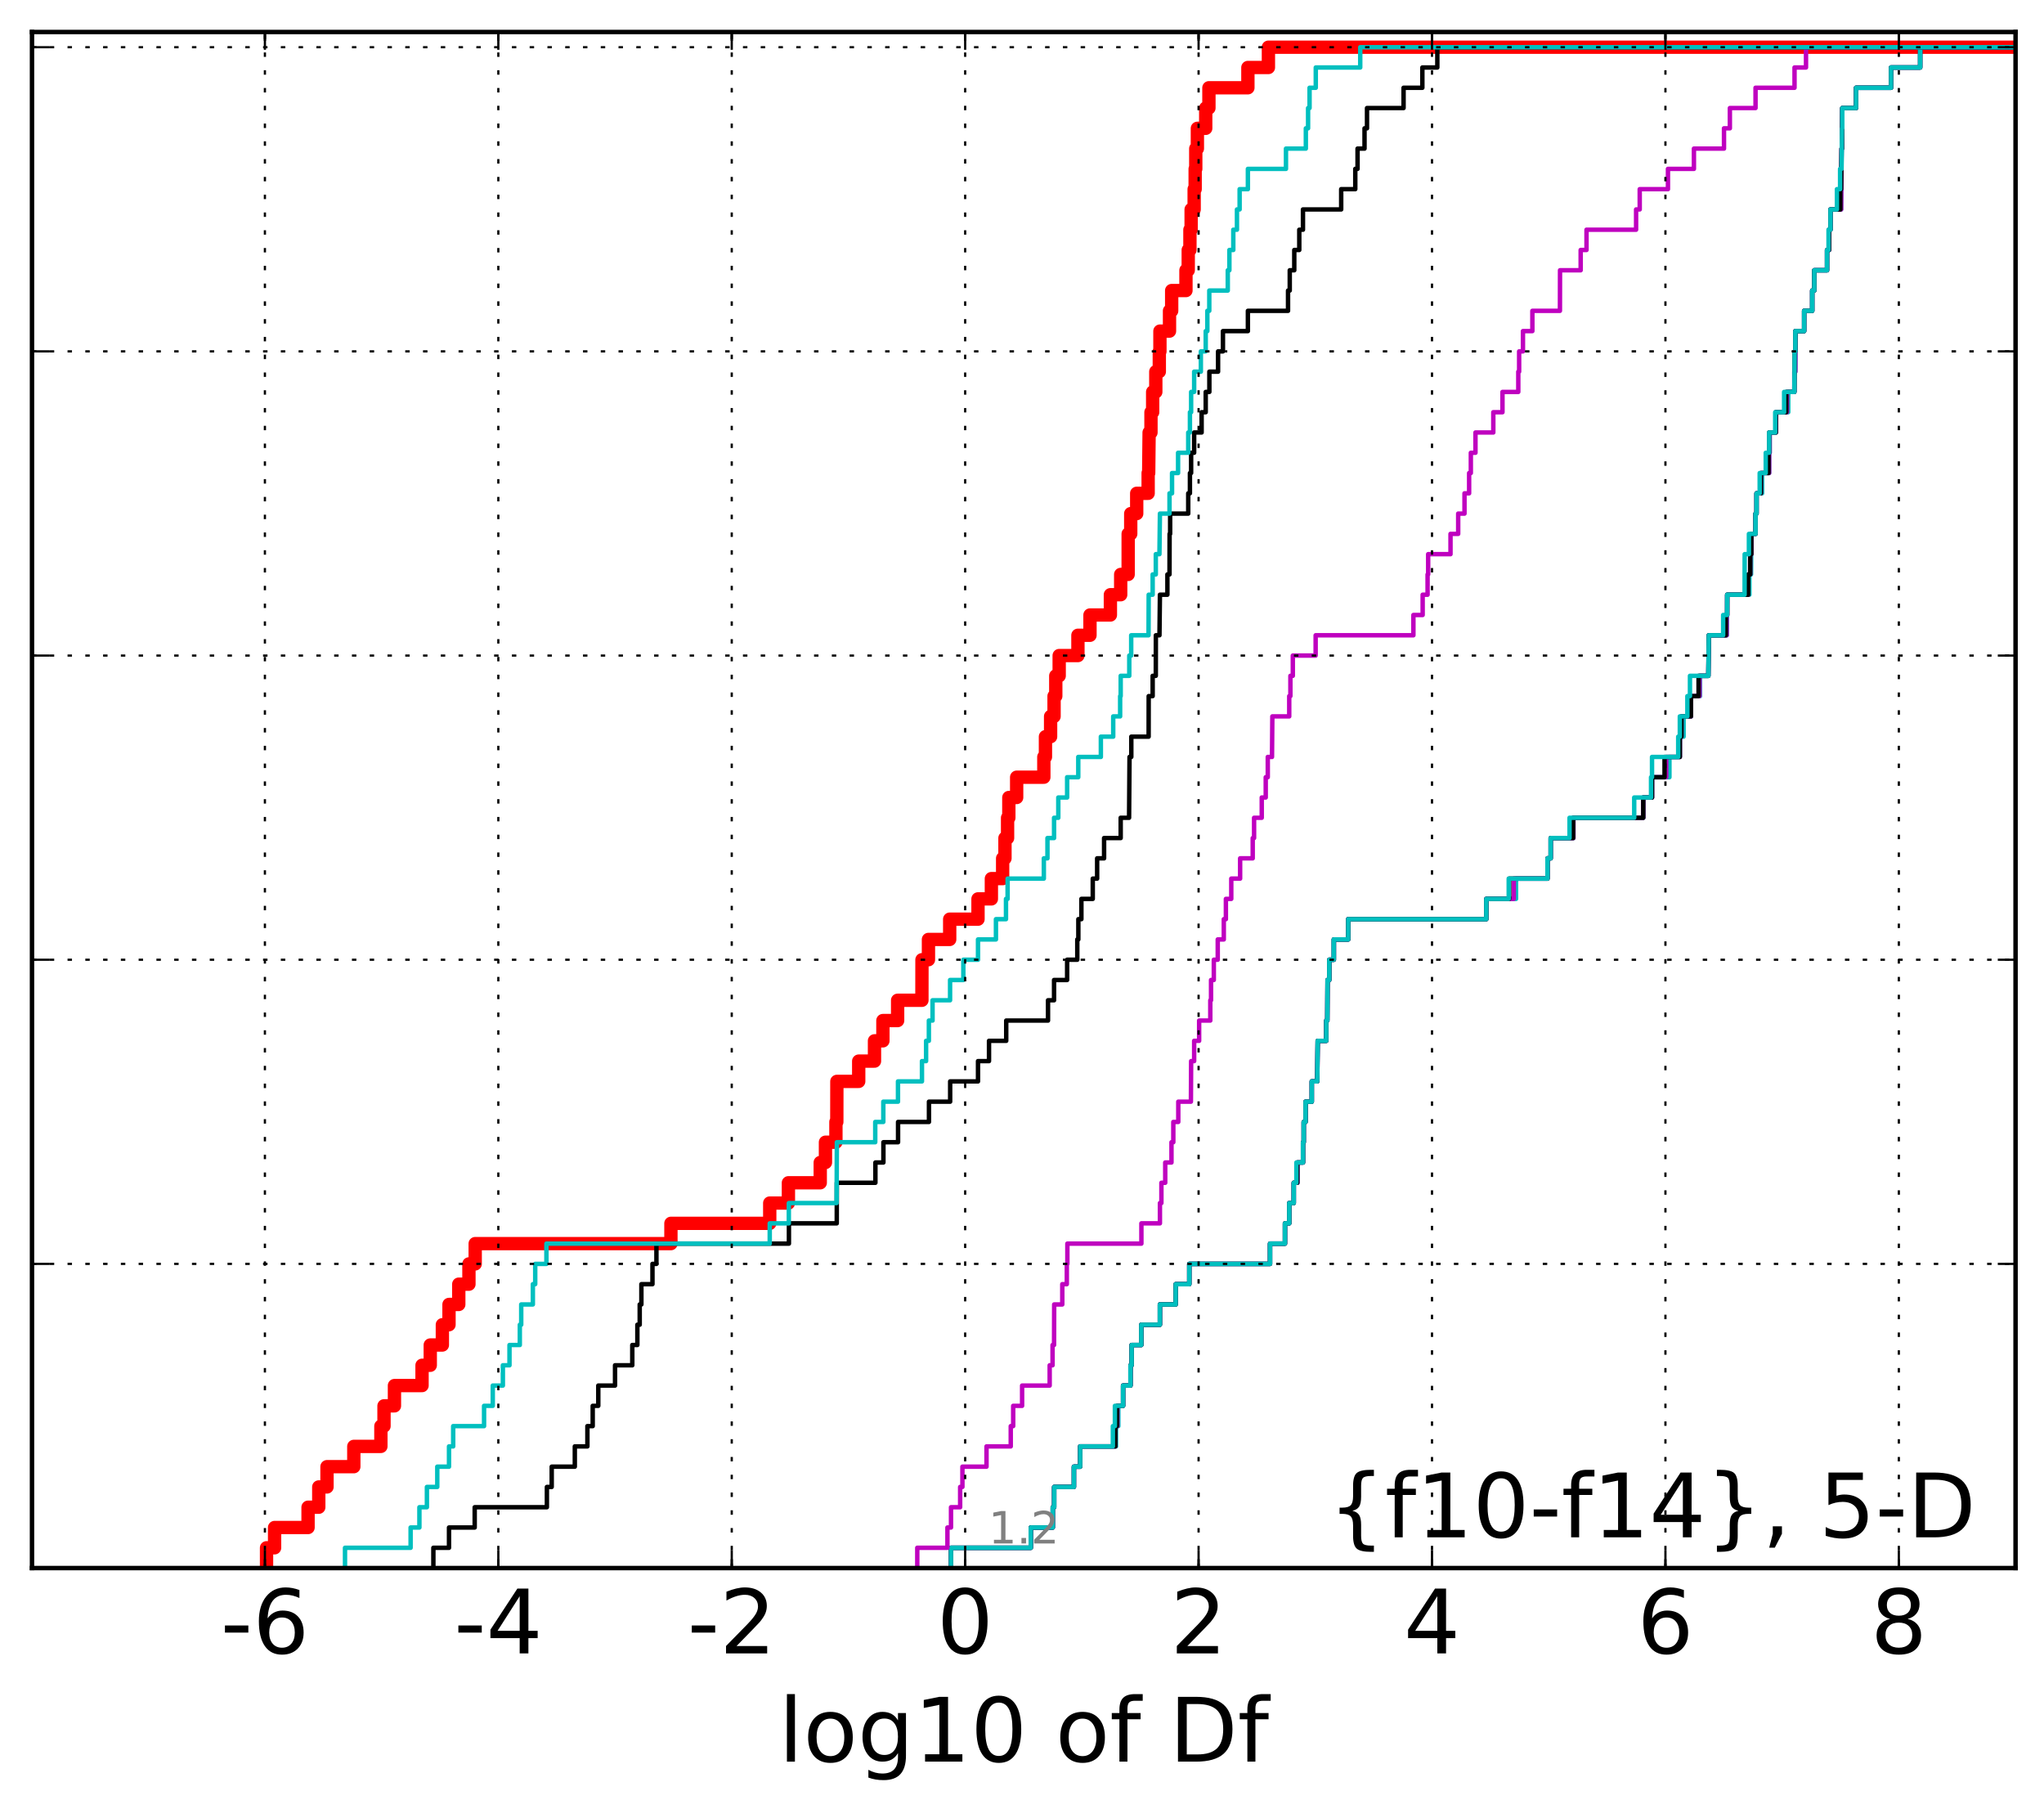 <?xml version="1.0" encoding="utf-8" standalone="no"?>
<!DOCTYPE svg PUBLIC "-//W3C//DTD SVG 1.1//EN"
  "http://www.w3.org/Graphics/SVG/1.1/DTD/svg11.dtd">
<!-- Created with matplotlib (http://matplotlib.org/) -->
<svg height="407pt" version="1.1" viewBox="0 0 460 407" width="460pt" xmlns="http://www.w3.org/2000/svg" xmlns:xlink="http://www.w3.org/1999/xlink">
 <defs>
  <style type="text/css">
*{stroke-linecap:butt;stroke-linejoin:round;stroke-miterlimit:100000;}
  </style>
 </defs>
 <g id="figure_1">
  <g id="patch_1">
   <path d="M 0 407.712 
L 460.8 407.712 
L 460.8 0 
L 0 0 
z
" style="fill:#ffffff;"/>
  </g>
  <g id="axes_1">
   <g id="patch_2">
    <path d="M 7.2 352.8 
L 453.6 352.8 
L 453.6 7.2 
L 7.2 7.2 
z
" style="fill:#ffffff;"/>
   </g>
   <g id="line2d_1">
    <path clip-path="url(#p953697e018)" d="M 59.983 352.8 
L 59.983 348.238 
L 61.795 348.238 
L 61.795 343.675 
L 69.329 343.675 
L 69.329 339.113 
L 71.739 339.113 
L 71.739 334.55 
L 73.591 334.55 
L 73.591 329.988 
L 79.626 329.988 
L 79.626 325.426 
L 85.718 325.426 
L 85.718 320.863 
L 86.421 320.863 
L 86.421 316.301 
L 88.771 316.301 
L 88.771 311.739 
L 94.98 311.739 
L 94.98 307.176 
L 96.83 307.176 
L 96.83 302.614 
L 99.554 302.614 
L 99.554 298.051 
L 101.048 298.051 
L 101.048 293.489 
L 103.246 293.489 
L 103.246 288.927 
L 105.533 288.927 
L 105.533 284.364 
L 106.942 284.364 
L 106.942 279.802 
L 150.991 279.802 
L 150.991 275.24 
L 173.229 275.24 
L 173.229 270.677 
L 177.43 270.677 
L 177.43 266.115 
L 184.594 266.115 
L 184.594 261.552 
L 185.769 261.552 
L 185.769 256.99 
L 188.122 256.99 
L 188.122 252.428 
L 188.323 252.428 
L 188.337 243.303 
L 193.252 243.303 
L 193.252 238.741 
L 196.803 238.741 
L 196.803 234.178 
L 198.696 234.178 
L 198.696 229.616 
L 202.01 229.616 
L 202.01 225.053 
L 207.476 225.053 
L 207.488 215.929 
L 208.948 215.929 
L 208.948 211.366 
L 213.728 211.366 
L 213.728 206.804 
L 220.099 206.804 
L 220.099 202.242 
L 223.108 202.242 
L 223.108 197.679 
L 225.643 197.679 
L 225.643 193.117 
L 226.167 193.117 
L 226.167 188.554 
L 226.754 188.554 
L 226.754 183.992 
L 227.037 183.992 
L 227.037 179.43 
L 228.798 179.43 
L 228.798 174.867 
L 234.915 174.867 
L 234.915 170.305 
L 235.277 170.305 
L 235.277 165.743 
L 236.437 165.743 
L 236.437 161.18 
L 237.215 161.18 
L 237.215 156.618 
L 237.601 156.618 
L 237.601 152.055 
L 238.368 152.055 
L 238.368 147.493 
L 242.587 147.493 
L 242.587 142.931 
L 245.301 142.931 
L 245.301 138.368 
L 249.893 138.368 
L 249.893 133.806 
L 252.21 133.806 
L 252.21 129.244 
L 253.889 129.244 
L 253.893 120.119 
L 254.47 120.119 
L 254.47 115.556 
L 255.814 115.556 
L 255.814 110.994 
L 258.389 110.994 
L 258.389 106.432 
L 258.51 106.432 
L 258.606 97.307 
L 259.026 97.307 
L 259.026 92.745 
L 259.405 92.745 
L 259.405 88.182 
L 260.112 88.182 
L 260.112 83.62 
L 260.901 83.62 
L 260.901 79.057 
L 261.041 79.057 
L 261.041 74.495 
L 263.197 74.495 
L 263.197 69.933 
L 263.684 69.933 
L 263.684 65.37 
L 266.898 65.37 
L 266.898 60.808 
L 267.411 60.808 
L 267.411 56.246 
L 267.792 56.246 
L 267.792 51.683 
L 268.062 51.683 
L 268.062 47.121 
L 268.743 47.121 
L 268.743 42.558 
L 268.97 42.558 
L 268.97 37.996 
L 269.104 37.996 
L 269.104 33.434 
L 269.47 33.434 
L 269.47 28.871 
L 271.346 28.871 
L 271.346 24.309 
L 272.067 24.309 
L 272.067 19.747 
L 280.837 19.747 
L 280.837 15.184 
L 285.455 15.184 
L 285.455 10.622 
L 285.455 10.622 
L 453.6 10.622 
L 453.6 10.622 
" style="fill:none;stroke:#ff0000;stroke-linecap:square;stroke-width:3.0;"/>
   </g>
   <g id="line2d_2">
    <path clip-path="url(#p953697e018)" d="M 214.023 352.8 
L 214.023 348.238 
L 231.981 348.238 
L 231.981 343.675 
L 236.926 343.675 
L 236.926 339.113 
L 237.243 339.113 
L 237.243 334.55 
L 241.682 334.55 
L 241.682 329.988 
L 243.09 329.988 
L 243.09 325.426 
L 251.164 325.426 
L 251.164 320.863 
L 251.684 320.863 
L 251.684 316.301 
L 252.749 316.301 
L 252.749 311.739 
L 254.416 311.739 
L 254.416 307.176 
L 254.676 307.176 
L 254.676 302.614 
L 256.84 302.614 
L 256.84 298.051 
L 261.031 298.051 
L 261.031 293.489 
L 264.589 293.489 
L 264.589 288.927 
L 267.648 288.927 
L 267.648 284.364 
L 285.822 284.364 
L 285.822 279.802 
L 289.177 279.802 
L 289.177 275.24 
L 290.14 275.24 
L 290.14 270.677 
L 291.159 270.677 
L 291.159 266.115 
L 292.022 266.115 
L 292.022 261.552 
L 293.24 261.552 
L 293.24 256.99 
L 293.4 256.99 
L 293.4 252.428 
L 293.814 252.428 
L 293.814 247.865 
L 295.214 247.865 
L 295.214 243.303 
L 296.448 243.303 
L 296.543 234.178 
L 298.473 234.178 
L 298.473 229.616 
L 298.71 229.616 
L 298.759 220.491 
L 299.148 220.491 
L 299.148 215.929 
L 300.201 215.929 
L 300.201 211.366 
L 303.415 211.366 
L 303.415 206.804 
L 334.487 206.804 
L 334.487 202.242 
L 341.182 202.242 
L 341.182 197.679 
L 348.263 197.679 
L 348.263 193.117 
L 348.98 193.117 
L 348.98 188.554 
L 354.087 188.554 
L 354.087 183.992 
L 369.813 183.992 
L 369.813 179.43 
L 371.785 179.43 
L 371.785 174.867 
L 375.704 174.867 
L 375.704 170.305 
L 378.043 170.305 
L 378.043 165.743 
L 378.89 165.743 
L 378.89 161.18 
L 380.547 161.18 
L 380.547 156.618 
L 382.59 156.618 
L 382.59 152.055 
L 384.465 152.055 
L 384.561 142.931 
L 388.618 142.931 
L 388.707 133.806 
L 393.704 133.806 
L 393.704 129.244 
L 394.068 129.244 
L 394.136 120.119 
L 395.082 120.119 
L 395.082 115.556 
L 395.312 115.556 
L 395.312 110.994 
L 396.557 110.994 
L 396.557 106.432 
L 398.14 106.432 
L 398.14 101.869 
L 398.263 101.869 
L 398.263 97.307 
L 399.699 97.307 
L 399.699 92.745 
L 402.444 92.745 
L 402.444 88.182 
L 403.816 88.182 
L 403.816 83.62 
L 404.038 83.62 
L 404.144 74.495 
L 406.019 74.495 
L 406.019 69.933 
L 407.838 69.933 
L 407.838 65.37 
L 408.304 65.37 
L 408.304 60.808 
L 411.17 60.808 
L 411.17 56.246 
L 411.678 56.246 
L 411.678 51.683 
L 411.947 51.683 
L 411.947 47.121 
L 414.342 47.121 
L 414.445 33.434 
L 414.545 33.434 
L 414.604 24.309 
L 417.701 24.309 
L 417.701 19.747 
L 425.574 19.747 
L 425.574 15.184 
L 432.131 15.184 
L 432.131 10.622 
L 432.131 10.622 
L 453.6 10.622 
L 453.6 10.622 
" style="fill:none;stroke:#00bfbf;stroke-linecap:square;"/>
   </g>
   <g id="line2d_3">
    <path clip-path="url(#p953697e018)" d="M 214.023 352.8 
L 214.023 348.238 
L 231.981 348.238 
L 231.981 343.675 
L 236.926 343.675 
L 236.926 339.113 
L 237.243 339.113 
L 237.243 334.55 
L 241.682 334.55 
L 241.682 329.988 
L 243.09 329.988 
L 243.09 325.426 
L 251.002 325.426 
L 251.002 320.863 
L 251.47 320.863 
L 251.47 316.301 
L 252.749 316.301 
L 252.749 311.739 
L 254.416 311.739 
L 254.416 307.176 
L 254.676 307.176 
L 254.676 302.614 
L 256.84 302.614 
L 256.84 298.051 
L 261.031 298.051 
L 261.031 293.489 
L 264.589 293.489 
L 264.589 288.927 
L 267.648 288.927 
L 267.648 284.364 
L 285.822 284.364 
L 285.822 279.802 
L 289.177 279.802 
L 289.177 275.24 
L 290.14 275.24 
L 290.14 270.677 
L 291.159 270.677 
L 291.159 266.115 
L 291.985 266.115 
L 291.985 261.552 
L 293.24 261.552 
L 293.24 256.99 
L 293.4 256.99 
L 293.4 252.428 
L 293.814 252.428 
L 293.814 247.865 
L 295.214 247.865 
L 295.214 243.303 
L 296.448 243.303 
L 296.543 234.178 
L 298.473 234.178 
L 298.473 229.616 
L 298.71 229.616 
L 298.759 220.491 
L 299.148 220.491 
L 299.148 215.929 
L 300.181 215.929 
L 300.181 211.366 
L 303.415 211.366 
L 303.415 206.804 
L 334.487 206.804 
L 334.487 202.242 
L 340.682 202.242 
L 340.682 197.679 
L 348.263 197.679 
L 348.263 193.117 
L 348.98 193.117 
L 348.98 188.554 
L 354.087 188.554 
L 354.087 183.992 
L 369.813 183.992 
L 369.813 179.43 
L 371.785 179.43 
L 371.785 174.867 
L 374.978 174.867 
L 374.978 170.305 
L 378.043 170.305 
L 378.043 165.743 
L 378.393 165.743 
L 378.393 161.18 
L 380.547 161.18 
L 380.547 156.618 
L 382.481 156.618 
L 382.481 152.055 
L 384.465 152.055 
L 384.561 142.931 
L 388.581 142.931 
L 388.581 138.368 
L 388.707 138.368 
L 388.707 133.806 
L 393.438 133.806 
L 393.438 129.244 
L 393.881 129.244 
L 393.881 124.681 
L 394.136 124.681 
L 394.136 120.119 
L 395.082 120.119 
L 395.082 115.556 
L 395.312 115.556 
L 395.312 110.994 
L 396.277 110.994 
L 396.277 106.432 
L 398.14 106.432 
L 398.14 101.869 
L 398.263 101.869 
L 398.263 97.307 
L 399.651 97.307 
L 399.651 92.745 
L 402.156 92.745 
L 402.156 88.182 
L 403.816 88.182 
L 403.816 83.62 
L 404.038 83.62 
L 404.048 74.495 
L 406.019 74.495 
L 406.019 69.933 
L 407.838 69.933 
L 407.838 65.37 
L 408.304 65.37 
L 408.304 60.808 
L 411.17 60.808 
L 411.17 56.246 
L 411.639 56.246 
L 411.639 51.683 
L 411.947 51.683 
L 411.947 47.121 
L 414.342 47.121 
L 414.445 33.434 
L 414.545 33.434 
L 414.604 24.309 
L 417.701 24.309 
L 417.701 19.747 
L 425.574 19.747 
L 425.574 15.184 
L 432.131 15.184 
L 432.131 10.622 
L 432.131 10.622 
L 453.6 10.622 
L 453.6 10.622 
" style="fill:none;stroke:#bf00bf;stroke-linecap:square;"/>
   </g>
   <g id="line2d_4">
    <path clip-path="url(#p953697e018)" d="M 214.023 352.8 
L 214.023 348.238 
L 231.981 348.238 
L 231.981 343.675 
L 236.926 343.675 
L 236.926 339.113 
L 237.243 339.113 
L 237.243 334.55 
L 241.682 334.55 
L 241.682 329.988 
L 243.09 329.988 
L 243.09 325.426 
L 251.002 325.426 
L 251.002 320.863 
L 251.37 320.863 
L 251.37 316.301 
L 252.749 316.301 
L 252.749 311.739 
L 254.416 311.739 
L 254.416 307.176 
L 254.676 307.176 
L 254.676 302.614 
L 256.84 302.614 
L 256.84 298.051 
L 261.031 298.051 
L 261.031 293.489 
L 264.589 293.489 
L 264.589 288.927 
L 267.648 288.927 
L 267.648 284.364 
L 285.822 284.364 
L 285.822 279.802 
L 289.177 279.802 
L 289.177 275.24 
L 290.14 275.24 
L 290.14 270.677 
L 291.159 270.677 
L 291.159 266.115 
L 291.934 266.115 
L 291.934 261.552 
L 293.24 261.552 
L 293.24 256.99 
L 293.4 256.99 
L 293.4 252.428 
L 293.814 252.428 
L 293.814 247.865 
L 295.214 247.865 
L 295.214 243.303 
L 296.448 243.303 
L 296.543 234.178 
L 298.473 234.178 
L 298.473 229.616 
L 298.71 229.616 
L 298.759 220.491 
L 299.148 220.491 
L 299.148 215.929 
L 300.178 215.929 
L 300.178 211.366 
L 303.415 211.366 
L 303.415 206.804 
L 334.487 206.804 
L 334.487 202.242 
L 339.634 202.242 
L 339.634 197.679 
L 348.263 197.679 
L 348.263 193.117 
L 348.98 193.117 
L 348.98 188.554 
L 354.038 188.554 
L 354.038 183.992 
L 369.813 183.992 
L 369.813 179.43 
L 371.785 179.43 
L 371.785 174.867 
L 374.605 174.867 
L 374.605 170.305 
L 378.043 170.305 
L 378.043 165.743 
L 378.393 165.743 
L 378.393 161.18 
L 380.547 161.18 
L 380.547 156.618 
L 382.261 156.618 
L 382.261 152.055 
L 384.465 152.055 
L 384.561 142.931 
L 388.403 142.931 
L 388.403 138.368 
L 388.707 138.368 
L 388.707 133.806 
L 393.438 133.806 
L 393.438 129.244 
L 393.881 129.244 
L 393.881 124.681 
L 394.136 124.681 
L 394.136 120.119 
L 395.082 120.119 
L 395.082 115.556 
L 395.312 115.556 
L 395.312 110.994 
L 396.277 110.994 
L 396.277 106.432 
L 398 106.432 
L 398 101.869 
L 398.14 101.869 
L 398.14 97.307 
L 399.651 97.307 
L 399.651 92.745 
L 401.995 92.745 
L 401.995 88.182 
L 403.816 88.182 
L 403.884 79.057 
L 404.038 79.057 
L 404.038 74.495 
L 406.019 74.495 
L 406.019 69.933 
L 407.838 69.933 
L 407.838 65.37 
L 408.304 65.37 
L 408.304 60.808 
L 411.17 60.808 
L 411.17 56.246 
L 411.63 56.246 
L 411.63 51.683 
L 411.947 51.683 
L 411.947 47.121 
L 414.163 47.121 
L 414.163 42.558 
L 414.342 42.558 
L 414.445 33.434 
L 414.545 33.434 
L 414.604 24.309 
L 417.701 24.309 
L 417.701 19.747 
L 425.574 19.747 
L 425.574 15.184 
L 432.131 15.184 
L 432.131 10.622 
L 432.131 10.622 
L 453.6 10.622 
L 453.6 10.622 
" style="fill:none;stroke:#000000;stroke-linecap:square;"/>
   </g>
   <g id="line2d_5">
    <path clip-path="url(#p953697e018)" d="M 214.023 352.8 
L 214.023 348.238 
L 231.981 348.238 
L 231.981 343.675 
L 236.926 343.675 
L 236.926 339.113 
L 237.243 339.113 
L 237.243 334.55 
L 241.682 334.55 
L 241.682 329.988 
L 243.09 329.988 
L 243.09 325.426 
L 250.449 325.426 
L 250.449 320.863 
L 250.906 320.863 
L 250.906 316.301 
L 252.749 316.301 
L 252.749 311.739 
L 254.416 311.739 
L 254.416 307.176 
L 254.676 307.176 
L 254.676 302.614 
L 256.84 302.614 
L 256.84 298.051 
L 261.031 298.051 
L 261.031 293.489 
L 264.589 293.489 
L 264.589 288.927 
L 267.648 288.927 
L 267.648 284.364 
L 285.822 284.364 
L 285.822 279.802 
L 289.177 279.802 
L 289.177 275.24 
L 290.14 275.24 
L 290.14 270.677 
L 291.159 270.677 
L 291.159 266.115 
L 291.747 266.115 
L 291.747 261.552 
L 293.24 261.552 
L 293.24 256.99 
L 293.4 256.99 
L 293.4 252.428 
L 293.814 252.428 
L 293.814 247.865 
L 295.214 247.865 
L 295.214 243.303 
L 296.448 243.303 
L 296.543 234.178 
L 298.473 234.178 
L 298.473 229.616 
L 298.71 229.616 
L 298.759 220.491 
L 299.148 220.491 
L 299.148 215.929 
L 300.147 215.929 
L 300.147 211.366 
L 303.415 211.366 
L 303.415 206.804 
L 334.487 206.804 
L 334.487 202.242 
L 339.536 202.242 
L 339.536 197.679 
L 348.263 197.679 
L 348.263 193.117 
L 348.98 193.117 
L 348.98 188.554 
L 353.224 188.554 
L 353.224 183.992 
L 367.777 183.992 
L 367.777 179.43 
L 371.563 179.43 
L 371.563 174.867 
L 371.785 174.867 
L 371.785 170.305 
L 377.679 170.305 
L 377.679 165.743 
L 378.043 165.743 
L 378.043 161.18 
L 379.738 161.18 
L 379.738 156.618 
L 380.323 156.618 
L 380.323 152.055 
L 384.465 152.055 
L 384.561 142.931 
L 387.795 142.931 
L 387.795 138.368 
L 388.707 138.368 
L 388.707 133.806 
L 392.619 133.806 
L 392.636 124.681 
L 393.59 124.681 
L 393.59 120.119 
L 395.082 120.119 
L 395.082 115.556 
L 395.312 115.556 
L 395.312 110.994 
L 396.017 110.994 
L 396.017 106.432 
L 397.379 106.432 
L 397.379 101.869 
L 398.14 101.869 
L 398.14 97.307 
L 399.507 97.307 
L 399.507 92.745 
L 401.513 92.745 
L 401.513 88.182 
L 403.816 88.182 
L 403.884 79.057 
L 404.038 79.057 
L 404.038 74.495 
L 406.019 74.495 
L 406.019 69.933 
L 407.838 69.933 
L 407.838 65.37 
L 408.304 65.37 
L 408.304 60.808 
L 411.17 60.808 
L 411.17 56.246 
L 411.511 56.246 
L 411.511 51.683 
L 411.947 51.683 
L 411.947 47.121 
L 413.401 47.121 
L 413.401 42.558 
L 414.11 42.558 
L 414.11 37.996 
L 414.445 37.996 
L 414.545 28.871 
L 414.604 28.871 
L 414.604 24.309 
L 417.701 24.309 
L 417.701 19.747 
L 425.574 19.747 
L 425.574 15.184 
L 432.131 15.184 
L 432.131 10.622 
L 432.131 10.622 
L 453.6 10.622 
L 453.6 10.622 
" style="fill:none;stroke:#00bfbf;stroke-linecap:square;"/>
   </g>
   <g id="line2d_6">
    <path clip-path="url(#p953697e018)" d="M 206.431 352.8 
L 206.431 348.238 
L 213.217 348.238 
L 213.217 343.675 
L 214.023 343.675 
L 214.023 339.113 
L 216.08 339.113 
L 216.08 334.55 
L 216.592 334.55 
L 216.592 329.988 
L 222.013 329.988 
L 222.013 325.426 
L 227.468 325.426 
L 227.468 320.863 
L 228.017 320.863 
L 228.017 316.301 
L 230.024 316.301 
L 230.024 311.739 
L 236.228 311.739 
L 236.228 307.176 
L 236.876 307.176 
L 236.876 302.614 
L 237.215 302.614 
L 237.243 293.489 
L 239.067 293.489 
L 239.067 288.927 
L 240.086 288.927 
L 240.086 284.364 
L 240.209 284.364 
L 240.209 279.802 
L 256.869 279.802 
L 256.869 275.24 
L 261.041 275.24 
L 261.041 270.677 
L 261.372 270.677 
L 261.372 266.115 
L 262.234 266.115 
L 262.234 261.552 
L 263.64 261.552 
L 263.64 256.99 
L 264.054 256.99 
L 264.054 252.428 
L 265.173 252.428 
L 265.173 247.865 
L 268.013 247.865 
L 268.064 238.741 
L 268.743 238.741 
L 268.743 234.178 
L 269.864 234.178 
L 269.864 229.616 
L 272.376 229.616 
L 272.376 225.053 
L 272.543 225.053 
L 272.543 220.491 
L 273.169 220.491 
L 273.169 215.929 
L 274.051 215.929 
L 274.051 211.366 
L 275.415 211.366 
L 275.415 206.804 
L 275.885 206.804 
L 275.885 202.242 
L 277.097 202.242 
L 277.097 197.679 
L 279.09 197.679 
L 279.09 193.117 
L 281.923 193.117 
L 281.923 188.554 
L 282.231 188.554 
L 282.231 183.992 
L 283.955 183.992 
L 283.955 179.43 
L 284.853 179.43 
L 284.853 174.867 
L 285.312 174.867 
L 285.312 170.305 
L 286.264 170.305 
L 286.34 161.18 
L 290.14 161.18 
L 290.14 156.618 
L 290.403 156.618 
L 290.403 152.055 
L 290.947 152.055 
L 290.947 147.493 
L 296.085 147.493 
L 296.085 142.931 
L 318.085 142.931 
L 318.085 138.368 
L 320.168 138.368 
L 320.168 133.806 
L 321.274 133.806 
L 321.274 129.244 
L 321.408 129.244 
L 321.408 124.681 
L 326.437 124.681 
L 326.437 120.119 
L 328.165 120.119 
L 328.165 115.556 
L 329.585 115.556 
L 329.585 110.994 
L 330.625 110.994 
L 330.625 106.432 
L 331.01 106.432 
L 331.01 101.869 
L 332.054 101.869 
L 332.054 97.307 
L 336.068 97.307 
L 336.068 92.745 
L 338.131 92.745 
L 338.131 88.182 
L 341.69 88.182 
L 341.69 83.62 
L 341.88 83.62 
L 341.88 79.057 
L 342.74 79.057 
L 342.74 74.495 
L 344.859 74.495 
L 344.859 69.933 
L 351.062 69.933 
L 351.081 60.808 
L 355.727 60.808 
L 355.727 56.246 
L 357.042 56.246 
L 357.042 51.683 
L 368.201 51.683 
L 368.201 47.121 
L 369.018 47.121 
L 369.018 42.558 
L 375.372 42.558 
L 375.372 37.996 
L 381.216 37.996 
L 381.216 33.434 
L 387.984 33.434 
L 387.984 28.871 
L 389.306 28.871 
L 389.306 24.309 
L 395.082 24.309 
L 395.082 19.747 
L 403.857 19.747 
L 403.857 15.184 
L 406.44 15.184 
L 406.44 10.622 
L 406.44 10.622 
L 453.6 10.622 
L 453.6 10.622 
" style="fill:none;stroke:#bf00bf;stroke-linecap:square;"/>
   </g>
   <g id="line2d_7">
    <path clip-path="url(#p953697e018)" d="M 97.53 352.8 
L 97.53 348.238 
L 101.048 348.238 
L 101.048 343.675 
L 106.83 343.675 
L 106.83 339.113 
L 123.077 339.113 
L 123.077 334.55 
L 124.161 334.55 
L 124.161 329.988 
L 129.361 329.988 
L 129.361 325.426 
L 132.192 325.426 
L 132.192 320.863 
L 133.388 320.863 
L 133.388 316.301 
L 134.644 316.301 
L 134.644 311.739 
L 138.413 311.739 
L 138.413 307.176 
L 142.295 307.176 
L 142.295 302.614 
L 143.438 302.614 
L 143.438 298.051 
L 143.967 298.051 
L 143.967 293.489 
L 144.343 293.489 
L 144.343 288.927 
L 146.837 288.927 
L 146.837 284.364 
L 147.728 284.364 
L 147.728 279.802 
L 177.547 279.802 
L 177.547 275.24 
L 188.312 275.24 
L 188.323 266.115 
L 197.01 266.115 
L 197.01 261.552 
L 198.811 261.552 
L 198.811 256.99 
L 202.109 256.99 
L 202.109 252.428 
L 209.061 252.428 
L 209.061 247.865 
L 213.833 247.865 
L 213.833 243.303 
L 220.099 243.303 
L 220.099 238.741 
L 222.575 238.741 
L 222.575 234.178 
L 226.449 234.178 
L 226.449 229.616 
L 235.854 229.616 
L 235.854 225.053 
L 237.215 225.053 
L 237.215 220.491 
L 240.157 220.491 
L 240.157 215.929 
L 242.442 215.929 
L 242.442 211.366 
L 242.68 211.366 
L 242.68 206.804 
L 243.366 206.804 
L 243.366 202.242 
L 245.926 202.242 
L 245.926 197.679 
L 246.91 197.679 
L 246.91 193.117 
L 248.474 193.117 
L 248.474 188.554 
L 252.21 188.554 
L 252.21 183.992 
L 254.098 183.992 
L 254.199 170.305 
L 254.599 170.305 
L 254.599 165.743 
L 258.498 165.743 
L 258.51 156.618 
L 259.405 156.618 
L 259.405 152.055 
L 260.112 152.055 
L 260.125 142.931 
L 260.938 142.931 
L 261.041 133.806 
L 262.721 133.806 
L 262.721 129.244 
L 263.197 129.244 
L 263.217 120.119 
L 263.339 120.119 
L 263.339 115.556 
L 267.411 115.556 
L 267.411 110.994 
L 267.792 110.994 
L 267.792 106.432 
L 268.062 106.432 
L 268.062 101.869 
L 268.743 101.869 
L 268.743 97.307 
L 270.424 97.307 
L 270.424 92.745 
L 271.346 92.745 
L 271.346 88.182 
L 272.167 88.182 
L 272.167 83.62 
L 274.127 83.62 
L 274.127 79.057 
L 275.223 79.057 
L 275.223 74.495 
L 280.837 74.495 
L 280.837 69.933 
L 289.871 69.933 
L 289.871 65.37 
L 290.258 65.37 
L 290.258 60.808 
L 291.275 60.808 
L 291.275 56.246 
L 292.402 56.246 
L 292.402 51.683 
L 293.232 51.683 
L 293.232 47.121 
L 301.833 47.121 
L 301.833 42.558 
L 305.006 42.558 
L 305.006 37.996 
L 305.515 37.996 
L 305.515 33.434 
L 307.086 33.434 
L 307.086 28.871 
L 307.644 28.871 
L 307.644 24.309 
L 315.873 24.309 
L 315.873 19.747 
L 320.1 19.747 
L 320.1 15.184 
L 323.469 15.184 
L 323.469 10.622 
L 323.469 10.622 
L 453.6 10.622 
L 453.6 10.622 
" style="fill:none;stroke:#000000;stroke-linecap:square;"/>
   </g>
   <g id="line2d_8">
    <path clip-path="url(#p953697e018)" d="M 77.642 352.8 
L 77.642 348.238 
L 92.408 348.238 
L 92.408 343.675 
L 94.387 343.675 
L 94.387 339.113 
L 96.074 339.113 
L 96.074 334.55 
L 98.408 334.55 
L 98.408 329.988 
L 101.048 329.988 
L 101.048 325.426 
L 101.989 325.426 
L 101.989 320.863 
L 108.939 320.863 
L 108.939 316.301 
L 110.897 316.301 
L 110.897 311.739 
L 113.172 311.739 
L 113.172 307.176 
L 114.661 307.176 
L 114.661 302.614 
L 116.985 302.614 
L 116.985 298.051 
L 117.301 298.051 
L 117.301 293.489 
L 119.921 293.489 
L 119.921 288.927 
L 120.45 288.927 
L 120.45 284.364 
L 122.97 284.364 
L 122.97 279.802 
L 173.229 279.802 
L 173.229 275.24 
L 177.525 275.24 
L 177.525 270.677 
L 188.276 270.677 
L 188.337 256.99 
L 196.973 256.99 
L 196.973 252.428 
L 198.79 252.428 
L 198.79 247.865 
L 202.091 247.865 
L 202.091 243.303 
L 207.488 243.303 
L 207.488 238.741 
L 208.416 238.741 
L 208.416 234.178 
L 209.04 234.178 
L 209.04 229.616 
L 209.871 229.616 
L 209.871 225.053 
L 213.814 225.053 
L 213.814 220.491 
L 216.799 220.491 
L 216.799 215.929 
L 220.099 215.929 
L 220.099 211.366 
L 224.135 211.366 
L 224.135 206.804 
L 226.396 206.804 
L 226.396 202.242 
L 226.76 202.242 
L 226.76 197.679 
L 234.915 197.679 
L 234.915 193.117 
L 235.729 193.117 
L 235.729 188.554 
L 237.215 188.554 
L 237.215 183.992 
L 238.17 183.992 
L 238.17 179.43 
L 240.157 179.43 
L 240.157 174.867 
L 242.663 174.867 
L 242.663 170.305 
L 247.747 170.305 
L 247.747 165.743 
L 250.528 165.743 
L 250.528 161.18 
L 252.085 161.18 
L 252.085 156.618 
L 252.21 156.618 
L 252.21 152.055 
L 254.142 152.055 
L 254.142 147.493 
L 254.574 147.493 
L 254.574 142.931 
L 258.477 142.931 
L 258.51 133.806 
L 259.405 133.806 
L 259.405 129.244 
L 260.112 129.244 
L 260.112 124.681 
L 260.931 124.681 
L 261.041 115.556 
L 263.197 115.556 
L 263.197 110.994 
L 263.767 110.994 
L 263.767 106.432 
L 265.125 106.432 
L 265.125 101.869 
L 267.411 101.869 
L 267.411 97.307 
L 267.792 97.307 
L 267.792 92.745 
L 268.062 92.745 
L 268.062 88.182 
L 268.743 88.182 
L 268.743 83.62 
L 270.253 83.62 
L 270.253 79.057 
L 271.346 79.057 
L 271.346 74.495 
L 271.712 74.495 
L 271.712 69.933 
L 272.149 69.933 
L 272.149 65.37 
L 276.309 65.37 
L 276.309 60.808 
L 276.674 60.808 
L 276.674 56.246 
L 277.553 56.246 
L 277.553 51.683 
L 278.377 51.683 
L 278.377 47.121 
L 278.978 47.121 
L 278.978 42.558 
L 280.837 42.558 
L 280.837 37.996 
L 289.406 37.996 
L 289.406 33.434 
L 293.879 33.434 
L 293.879 28.871 
L 294.382 28.871 
L 294.382 24.309 
L 294.716 24.309 
L 294.716 19.747 
L 296.115 19.747 
L 296.115 15.184 
L 306.119 15.184 
L 306.119 10.622 
L 306.119 10.622 
L 453.6 10.622 
L 453.6 10.622 
" style="fill:none;stroke:#00bfbf;stroke-linecap:square;"/>
   </g>
   <g id="patch_3">
    <path d="M 7.2 7.2 
L 453.6 7.2 
" style="fill:none;stroke:#000000;stroke-linecap:square;stroke-linejoin:miter;"/>
   </g>
   <g id="patch_4">
    <path d="M 453.6 352.8 
L 453.6 7.2 
" style="fill:none;stroke:#000000;stroke-linecap:square;stroke-linejoin:miter;"/>
   </g>
   <g id="patch_5">
    <path d="M 7.2 352.8 
L 453.6 352.8 
" style="fill:none;stroke:#000000;stroke-linecap:square;stroke-linejoin:miter;"/>
   </g>
   <g id="patch_6">
    <path d="M 7.2 352.8 
L 7.2 7.2 
" style="fill:none;stroke:#000000;stroke-linecap:square;stroke-linejoin:miter;"/>
   </g>
   <g id="matplotlib.axis_1">
    <g id="xtick_1"/>
    <g id="xtick_2">
     <g id="line2d_9">
      <path clip-path="url(#p953697e018)" d="M 59.617 352.8 
L 59.617 7.2 
" style="fill:none;stroke:#000000;stroke-dasharray:1,3;stroke-dashoffset:0.0;stroke-width:0.5;"/>
     </g>
     <g id="line2d_10">
      <defs>
       <path d="M 0 0 
L 0 -4 
" id="mcf699222b8" style="stroke:#000000;stroke-width:0.5;"/>
      </defs>
      <g>
       <use style="stroke:#000000;stroke-width:0.5;" x="59.617" xlink:href="#mcf699222b8" y="352.8"/>
      </g>
     </g>
     <g id="line2d_11">
      <defs>
       <path d="M 0 0 
L 0 4 
" id="m1da892eecb" style="stroke:#000000;stroke-width:0.5;"/>
      </defs>
      <g>
       <use style="stroke:#000000;stroke-width:0.5;" x="59.617" xlink:href="#m1da892eecb" y="7.2"/>
      </g>
     </g>
     <g id="text_1">
      <!-- -6 -->
      <defs>
       <path d="M 33.016 40.375 
Q 26.375 40.375 22.484 35.828 
Q 18.609 31.297 18.609 23.391 
Q 18.609 15.531 22.484 10.953 
Q 26.375 6.391 33.016 6.391 
Q 39.656 6.391 43.531 10.953 
Q 47.406 15.531 47.406 23.391 
Q 47.406 31.297 43.531 35.828 
Q 39.656 40.375 33.016 40.375 
M 52.594 71.297 
L 52.594 62.312 
Q 48.875 64.062 45.094 64.984 
Q 41.312 65.922 37.594 65.922 
Q 27.828 65.922 22.672 59.328 
Q 17.531 52.734 16.797 39.406 
Q 19.672 43.656 24.016 45.922 
Q 28.375 48.188 33.594 48.188 
Q 44.578 48.188 50.953 41.516 
Q 57.328 34.859 57.328 23.391 
Q 57.328 12.156 50.688 5.359 
Q 44.047 -1.422 33.016 -1.422 
Q 20.359 -1.422 13.672 8.266 
Q 6.984 17.969 6.984 36.375 
Q 6.984 53.656 15.188 63.938 
Q 23.391 74.219 37.203 74.219 
Q 40.922 74.219 44.703 73.484 
Q 48.484 72.75 52.594 71.297 
" id="BitstreamVeraSans-Roman-36"/>
       <path d="M 4.891 31.391 
L 31.203 31.391 
L 31.203 23.391 
L 4.891 23.391 
z
" id="BitstreamVeraSans-Roman-2d"/>
      </defs>
      <g transform="translate(49.647 371.997)scale(0.2 -0.2)">
       <use xlink:href="#BitstreamVeraSans-Roman-2d"/>
       <use x="36.084" xlink:href="#BitstreamVeraSans-Roman-36"/>
      </g>
     </g>
    </g>
    <g id="xtick_3">
     <g id="line2d_12">
      <path clip-path="url(#p953697e018)" d="M 112.148 352.8 
L 112.148 7.2 
" style="fill:none;stroke:#000000;stroke-dasharray:1,3;stroke-dashoffset:0.0;stroke-width:0.5;"/>
     </g>
     <g id="line2d_13">
      <g>
       <use style="stroke:#000000;stroke-width:0.5;" x="112.148" xlink:href="#mcf699222b8" y="352.8"/>
      </g>
     </g>
     <g id="line2d_14">
      <g>
       <use style="stroke:#000000;stroke-width:0.5;" x="112.148" xlink:href="#m1da892eecb" y="7.2"/>
      </g>
     </g>
     <g id="text_2">
      <!-- -4 -->
      <defs>
       <path d="M 37.797 64.312 
L 12.891 25.391 
L 37.797 25.391 
z
M 35.203 72.906 
L 47.609 72.906 
L 47.609 25.391 
L 58.016 25.391 
L 58.016 17.188 
L 47.609 17.188 
L 47.609 0 
L 37.797 0 
L 37.797 17.188 
L 4.891 17.188 
L 4.891 26.703 
z
" id="BitstreamVeraSans-Roman-34"/>
      </defs>
      <g transform="translate(102.178 371.997)scale(0.2 -0.2)">
       <use xlink:href="#BitstreamVeraSans-Roman-2d"/>
       <use x="36.084" xlink:href="#BitstreamVeraSans-Roman-34"/>
      </g>
     </g>
    </g>
    <g id="xtick_4">
     <g id="line2d_15">
      <path clip-path="url(#p953697e018)" d="M 164.679 352.8 
L 164.679 7.2 
" style="fill:none;stroke:#000000;stroke-dasharray:1,3;stroke-dashoffset:0.0;stroke-width:0.5;"/>
     </g>
     <g id="line2d_16">
      <g>
       <use style="stroke:#000000;stroke-width:0.5;" x="164.679" xlink:href="#mcf699222b8" y="352.8"/>
      </g>
     </g>
     <g id="line2d_17">
      <g>
       <use style="stroke:#000000;stroke-width:0.5;" x="164.679" xlink:href="#m1da892eecb" y="7.2"/>
      </g>
     </g>
     <g id="text_3">
      <!-- -2 -->
      <defs>
       <path d="M 19.188 8.297 
L 53.609 8.297 
L 53.609 0 
L 7.328 0 
L 7.328 8.297 
Q 12.938 14.109 22.625 23.891 
Q 32.328 33.688 34.812 36.531 
Q 39.547 41.844 41.422 45.531 
Q 43.312 49.219 43.312 52.781 
Q 43.312 58.594 39.234 62.25 
Q 35.156 65.922 28.609 65.922 
Q 23.969 65.922 18.812 64.312 
Q 13.672 62.703 7.812 59.422 
L 7.812 69.391 
Q 13.766 71.781 18.938 73 
Q 24.125 74.219 28.422 74.219 
Q 39.75 74.219 46.484 68.547 
Q 53.219 62.891 53.219 53.422 
Q 53.219 48.922 51.531 44.891 
Q 49.859 40.875 45.406 35.406 
Q 44.188 33.984 37.641 27.219 
Q 31.109 20.453 19.188 8.297 
" id="BitstreamVeraSans-Roman-32"/>
      </defs>
      <g transform="translate(154.709 371.997)scale(0.2 -0.2)">
       <use xlink:href="#BitstreamVeraSans-Roman-2d"/>
       <use x="36.084" xlink:href="#BitstreamVeraSans-Roman-32"/>
      </g>
     </g>
    </g>
    <g id="xtick_5">
     <g id="line2d_18">
      <path clip-path="url(#p953697e018)" d="M 217.21 352.8 
L 217.21 7.2 
" style="fill:none;stroke:#000000;stroke-dasharray:1,3;stroke-dashoffset:0.0;stroke-width:0.5;"/>
     </g>
     <g id="line2d_19">
      <g>
       <use style="stroke:#000000;stroke-width:0.5;" x="217.21" xlink:href="#mcf699222b8" y="352.8"/>
      </g>
     </g>
     <g id="line2d_20">
      <g>
       <use style="stroke:#000000;stroke-width:0.5;" x="217.21" xlink:href="#m1da892eecb" y="7.2"/>
      </g>
     </g>
     <g id="text_4">
      <!-- 0 -->
      <defs>
       <path d="M 31.781 66.406 
Q 24.172 66.406 20.328 58.906 
Q 16.5 51.422 16.5 36.375 
Q 16.5 21.391 20.328 13.891 
Q 24.172 6.391 31.781 6.391 
Q 39.453 6.391 43.281 13.891 
Q 47.125 21.391 47.125 36.375 
Q 47.125 51.422 43.281 58.906 
Q 39.453 66.406 31.781 66.406 
M 31.781 74.219 
Q 44.047 74.219 50.516 64.516 
Q 56.984 54.828 56.984 36.375 
Q 56.984 17.969 50.516 8.266 
Q 44.047 -1.422 31.781 -1.422 
Q 19.531 -1.422 13.062 8.266 
Q 6.594 17.969 6.594 36.375 
Q 6.594 54.828 13.062 64.516 
Q 19.531 74.219 31.781 74.219 
" id="BitstreamVeraSans-Roman-30"/>
      </defs>
      <g transform="translate(210.848 371.997)scale(0.2 -0.2)">
       <use xlink:href="#BitstreamVeraSans-Roman-30"/>
      </g>
     </g>
    </g>
    <g id="xtick_6">
     <g id="line2d_21">
      <path clip-path="url(#p953697e018)" d="M 269.741 352.8 
L 269.741 7.2 
" style="fill:none;stroke:#000000;stroke-dasharray:1,3;stroke-dashoffset:0.0;stroke-width:0.5;"/>
     </g>
     <g id="line2d_22">
      <g>
       <use style="stroke:#000000;stroke-width:0.5;" x="269.741" xlink:href="#mcf699222b8" y="352.8"/>
      </g>
     </g>
     <g id="line2d_23">
      <g>
       <use style="stroke:#000000;stroke-width:0.5;" x="269.741" xlink:href="#m1da892eecb" y="7.2"/>
      </g>
     </g>
     <g id="text_5">
      <!-- 2 -->
      <g transform="translate(263.379 371.997)scale(0.2 -0.2)">
       <use xlink:href="#BitstreamVeraSans-Roman-32"/>
      </g>
     </g>
    </g>
    <g id="xtick_7">
     <g id="line2d_24">
      <path clip-path="url(#p953697e018)" d="M 322.272 352.8 
L 322.272 7.2 
" style="fill:none;stroke:#000000;stroke-dasharray:1,3;stroke-dashoffset:0.0;stroke-width:0.5;"/>
     </g>
     <g id="line2d_25">
      <g>
       <use style="stroke:#000000;stroke-width:0.5;" x="322.272" xlink:href="#mcf699222b8" y="352.8"/>
      </g>
     </g>
     <g id="line2d_26">
      <g>
       <use style="stroke:#000000;stroke-width:0.5;" x="322.272" xlink:href="#m1da892eecb" y="7.2"/>
      </g>
     </g>
     <g id="text_6">
      <!-- 4 -->
      <g transform="translate(315.91 371.997)scale(0.2 -0.2)">
       <use xlink:href="#BitstreamVeraSans-Roman-34"/>
      </g>
     </g>
    </g>
    <g id="xtick_8">
     <g id="line2d_27">
      <path clip-path="url(#p953697e018)" d="M 374.803 352.8 
L 374.803 7.2 
" style="fill:none;stroke:#000000;stroke-dasharray:1,3;stroke-dashoffset:0.0;stroke-width:0.5;"/>
     </g>
     <g id="line2d_28">
      <g>
       <use style="stroke:#000000;stroke-width:0.5;" x="374.803" xlink:href="#mcf699222b8" y="352.8"/>
      </g>
     </g>
     <g id="line2d_29">
      <g>
       <use style="stroke:#000000;stroke-width:0.5;" x="374.803" xlink:href="#m1da892eecb" y="7.2"/>
      </g>
     </g>
     <g id="text_7">
      <!-- 6 -->
      <g transform="translate(368.441 371.997)scale(0.2 -0.2)">
       <use xlink:href="#BitstreamVeraSans-Roman-36"/>
      </g>
     </g>
    </g>
    <g id="xtick_9">
     <g id="line2d_30">
      <path clip-path="url(#p953697e018)" d="M 427.334 352.8 
L 427.334 7.2 
" style="fill:none;stroke:#000000;stroke-dasharray:1,3;stroke-dashoffset:0.0;stroke-width:0.5;"/>
     </g>
     <g id="line2d_31">
      <g>
       <use style="stroke:#000000;stroke-width:0.5;" x="427.334" xlink:href="#mcf699222b8" y="352.8"/>
      </g>
     </g>
     <g id="line2d_32">
      <g>
       <use style="stroke:#000000;stroke-width:0.5;" x="427.334" xlink:href="#m1da892eecb" y="7.2"/>
      </g>
     </g>
     <g id="text_8">
      <!-- 8 -->
      <defs>
       <path d="M 31.781 34.625 
Q 24.75 34.625 20.719 30.859 
Q 16.703 27.094 16.703 20.516 
Q 16.703 13.922 20.719 10.156 
Q 24.75 6.391 31.781 6.391 
Q 38.812 6.391 42.859 10.172 
Q 46.922 13.969 46.922 20.516 
Q 46.922 27.094 42.891 30.859 
Q 38.875 34.625 31.781 34.625 
M 21.922 38.812 
Q 15.578 40.375 12.031 44.719 
Q 8.5 49.078 8.5 55.328 
Q 8.5 64.062 14.719 69.141 
Q 20.953 74.219 31.781 74.219 
Q 42.672 74.219 48.875 69.141 
Q 55.078 64.062 55.078 55.328 
Q 55.078 49.078 51.531 44.719 
Q 48 40.375 41.703 38.812 
Q 48.828 37.156 52.797 32.312 
Q 56.781 27.484 56.781 20.516 
Q 56.781 9.906 50.312 4.234 
Q 43.844 -1.422 31.781 -1.422 
Q 19.734 -1.422 13.25 4.234 
Q 6.781 9.906 6.781 20.516 
Q 6.781 27.484 10.781 32.312 
Q 14.797 37.156 21.922 38.812 
M 18.312 54.391 
Q 18.312 48.734 21.844 45.562 
Q 25.391 42.391 31.781 42.391 
Q 38.141 42.391 41.719 45.562 
Q 45.312 48.734 45.312 54.391 
Q 45.312 60.062 41.719 63.234 
Q 38.141 66.406 31.781 66.406 
Q 25.391 66.406 21.844 63.234 
Q 18.312 60.062 18.312 54.391 
" id="BitstreamVeraSans-Roman-38"/>
      </defs>
      <g transform="translate(420.972 371.997)scale(0.2 -0.2)">
       <use xlink:href="#BitstreamVeraSans-Roman-38"/>
      </g>
     </g>
    </g>
    <g id="xtick_10"/>
    <g id="xtick_11">
     <g id="line2d_33">
      <defs>
       <path d="M 0 0 
L 0 -2 
" id="m922d469522" style="stroke:#000000;stroke-width:0.5;"/>
      </defs>
      <g>
       <use style="stroke:#000000;stroke-width:0.5;" x="59.617" xlink:href="#m922d469522" y="352.8"/>
      </g>
     </g>
     <g id="line2d_34">
      <defs>
       <path d="M 0 0 
L 0 2 
" id="m596f6797fb" style="stroke:#000000;stroke-width:0.5;"/>
      </defs>
      <g>
       <use style="stroke:#000000;stroke-width:0.5;" x="59.617" xlink:href="#m596f6797fb" y="7.2"/>
      </g>
     </g>
    </g>
    <g id="xtick_12">
     <g id="line2d_35">
      <g>
       <use style="stroke:#000000;stroke-width:0.5;" x="112.148" xlink:href="#m922d469522" y="352.8"/>
      </g>
     </g>
     <g id="line2d_36">
      <g>
       <use style="stroke:#000000;stroke-width:0.5;" x="112.148" xlink:href="#m596f6797fb" y="7.2"/>
      </g>
     </g>
    </g>
    <g id="xtick_13">
     <g id="line2d_37">
      <g>
       <use style="stroke:#000000;stroke-width:0.5;" x="164.679" xlink:href="#m922d469522" y="352.8"/>
      </g>
     </g>
     <g id="line2d_38">
      <g>
       <use style="stroke:#000000;stroke-width:0.5;" x="164.679" xlink:href="#m596f6797fb" y="7.2"/>
      </g>
     </g>
    </g>
    <g id="xtick_14">
     <g id="line2d_39">
      <g>
       <use style="stroke:#000000;stroke-width:0.5;" x="217.21" xlink:href="#m922d469522" y="352.8"/>
      </g>
     </g>
     <g id="line2d_40">
      <g>
       <use style="stroke:#000000;stroke-width:0.5;" x="217.21" xlink:href="#m596f6797fb" y="7.2"/>
      </g>
     </g>
    </g>
    <g id="xtick_15">
     <g id="line2d_41">
      <g>
       <use style="stroke:#000000;stroke-width:0.5;" x="269.741" xlink:href="#m922d469522" y="352.8"/>
      </g>
     </g>
     <g id="line2d_42">
      <g>
       <use style="stroke:#000000;stroke-width:0.5;" x="269.741" xlink:href="#m596f6797fb" y="7.2"/>
      </g>
     </g>
    </g>
    <g id="xtick_16">
     <g id="line2d_43">
      <g>
       <use style="stroke:#000000;stroke-width:0.5;" x="322.272" xlink:href="#m922d469522" y="352.8"/>
      </g>
     </g>
     <g id="line2d_44">
      <g>
       <use style="stroke:#000000;stroke-width:0.5;" x="322.272" xlink:href="#m596f6797fb" y="7.2"/>
      </g>
     </g>
    </g>
    <g id="xtick_17">
     <g id="line2d_45">
      <g>
       <use style="stroke:#000000;stroke-width:0.5;" x="374.803" xlink:href="#m922d469522" y="352.8"/>
      </g>
     </g>
     <g id="line2d_46">
      <g>
       <use style="stroke:#000000;stroke-width:0.5;" x="374.803" xlink:href="#m596f6797fb" y="7.2"/>
      </g>
     </g>
    </g>
    <g id="xtick_18">
     <g id="line2d_47">
      <g>
       <use style="stroke:#000000;stroke-width:0.5;" x="427.334" xlink:href="#m922d469522" y="352.8"/>
      </g>
     </g>
     <g id="line2d_48">
      <g>
       <use style="stroke:#000000;stroke-width:0.5;" x="427.334" xlink:href="#m596f6797fb" y="7.2"/>
      </g>
     </g>
    </g>
    <g id="text_9">
     <!-- log10 of Df -->
     <defs>
      <path id="BitstreamVeraSans-Roman-20"/>
      <path d="M 12.406 8.297 
L 28.516 8.297 
L 28.516 63.922 
L 10.984 60.406 
L 10.984 69.391 
L 28.422 72.906 
L 38.281 72.906 
L 38.281 8.297 
L 54.391 8.297 
L 54.391 0 
L 12.406 0 
z
" id="BitstreamVeraSans-Roman-31"/>
      <path d="M 30.609 48.391 
Q 23.391 48.391 19.188 42.75 
Q 14.984 37.109 14.984 27.297 
Q 14.984 17.484 19.156 11.844 
Q 23.344 6.203 30.609 6.203 
Q 37.797 6.203 41.984 11.859 
Q 46.188 17.531 46.188 27.297 
Q 46.188 37.016 41.984 42.703 
Q 37.797 48.391 30.609 48.391 
M 30.609 56 
Q 42.328 56 49.016 48.375 
Q 55.719 40.766 55.719 27.297 
Q 55.719 13.875 49.016 6.219 
Q 42.328 -1.422 30.609 -1.422 
Q 18.844 -1.422 12.172 6.219 
Q 5.516 13.875 5.516 27.297 
Q 5.516 40.766 12.172 48.375 
Q 18.844 56 30.609 56 
" id="BitstreamVeraSans-Roman-6f"/>
      <path d="M 9.422 75.984 
L 18.406 75.984 
L 18.406 0 
L 9.422 0 
z
" id="BitstreamVeraSans-Roman-6c"/>
      <path d="M 19.672 64.797 
L 19.672 8.109 
L 31.594 8.109 
Q 46.688 8.109 53.688 14.938 
Q 60.688 21.781 60.688 36.531 
Q 60.688 51.172 53.688 57.984 
Q 46.688 64.797 31.594 64.797 
z
M 9.812 72.906 
L 30.078 72.906 
Q 51.266 72.906 61.172 64.094 
Q 71.094 55.281 71.094 36.531 
Q 71.094 17.672 61.125 8.828 
Q 51.172 0 30.078 0 
L 9.812 0 
z
" id="BitstreamVeraSans-Roman-44"/>
      <path d="M 45.406 27.984 
Q 45.406 37.75 41.375 43.109 
Q 37.359 48.484 30.078 48.484 
Q 22.859 48.484 18.828 43.109 
Q 14.797 37.75 14.797 27.984 
Q 14.797 18.266 18.828 12.891 
Q 22.859 7.516 30.078 7.516 
Q 37.359 7.516 41.375 12.891 
Q 45.406 18.266 45.406 27.984 
M 54.391 6.781 
Q 54.391 -7.172 48.188 -13.984 
Q 42 -20.797 29.203 -20.797 
Q 24.469 -20.797 20.266 -20.094 
Q 16.062 -19.391 12.109 -17.922 
L 12.109 -9.188 
Q 16.062 -11.328 19.922 -12.344 
Q 23.781 -13.375 27.781 -13.375 
Q 36.625 -13.375 41.016 -8.766 
Q 45.406 -4.156 45.406 5.172 
L 45.406 9.625 
Q 42.625 4.781 38.281 2.391 
Q 33.938 0 27.875 0 
Q 17.828 0 11.672 7.656 
Q 5.516 15.328 5.516 27.984 
Q 5.516 40.672 11.672 48.328 
Q 17.828 56 27.875 56 
Q 33.938 56 38.281 53.609 
Q 42.625 51.219 45.406 46.391 
L 45.406 54.688 
L 54.391 54.688 
z
" id="BitstreamVeraSans-Roman-67"/>
      <path d="M 37.109 75.984 
L 37.109 68.5 
L 28.516 68.5 
Q 23.688 68.5 21.797 66.547 
Q 19.922 64.594 19.922 59.516 
L 19.922 54.688 
L 34.719 54.688 
L 34.719 47.703 
L 19.922 47.703 
L 19.922 0 
L 10.891 0 
L 10.891 47.703 
L 2.297 47.703 
L 2.297 54.688 
L 10.891 54.688 
L 10.891 58.5 
Q 10.891 67.625 15.141 71.797 
Q 19.391 75.984 28.609 75.984 
z
" id="BitstreamVeraSans-Roman-66"/>
     </defs>
     <g transform="translate(175.214 396.353)scale(0.2 -0.2)">
      <use xlink:href="#BitstreamVeraSans-Roman-6c"/>
      <use x="27.783" xlink:href="#BitstreamVeraSans-Roman-6f"/>
      <use x="88.965" xlink:href="#BitstreamVeraSans-Roman-67"/>
      <use x="152.441" xlink:href="#BitstreamVeraSans-Roman-31"/>
      <use x="216.064" xlink:href="#BitstreamVeraSans-Roman-30"/>
      <use x="279.688" xlink:href="#BitstreamVeraSans-Roman-20"/>
      <use x="311.475" xlink:href="#BitstreamVeraSans-Roman-6f"/>
      <use x="372.656" xlink:href="#BitstreamVeraSans-Roman-66"/>
      <use x="407.861" xlink:href="#BitstreamVeraSans-Roman-20"/>
      <use x="439.648" xlink:href="#BitstreamVeraSans-Roman-44"/>
      <use x="516.65" xlink:href="#BitstreamVeraSans-Roman-66"/>
     </g>
    </g>
   </g>
   <g id="matplotlib.axis_2">
    <g id="ytick_1">
     <g id="line2d_49">
      <path clip-path="url(#p953697e018)" d="M 7.2 352.8 
L 453.6 352.8 
" style="fill:none;stroke:#000000;stroke-dasharray:1,3;stroke-dashoffset:0.0;stroke-width:0.5;"/>
     </g>
     <g id="line2d_50">
      <defs>
       <path d="M 0 0 
L 4 0 
" id="m710c53bb04" style="stroke:#000000;stroke-width:0.5;"/>
      </defs>
      <g>
       <use style="stroke:#000000;stroke-width:0.5;" x="7.2" xlink:href="#m710c53bb04" y="352.8"/>
      </g>
     </g>
     <g id="line2d_51">
      <defs>
       <path d="M 0 0 
L -4 0 
" id="m0c3d0fb4cb" style="stroke:#000000;stroke-width:0.5;"/>
      </defs>
      <g>
       <use style="stroke:#000000;stroke-width:0.5;" x="453.6" xlink:href="#m0c3d0fb4cb" y="352.8"/>
      </g>
     </g>
    </g>
    <g id="ytick_2">
     <g id="line2d_52">
      <path clip-path="url(#p953697e018)" d="M 7.2 284.364 
L 453.6 284.364 
" style="fill:none;stroke:#000000;stroke-dasharray:1,3;stroke-dashoffset:0.0;stroke-width:0.5;"/>
     </g>
     <g id="line2d_53">
      <g>
       <use style="stroke:#000000;stroke-width:0.5;" x="7.2" xlink:href="#m710c53bb04" y="284.364"/>
      </g>
     </g>
     <g id="line2d_54">
      <g>
       <use style="stroke:#000000;stroke-width:0.5;" x="453.6" xlink:href="#m0c3d0fb4cb" y="284.364"/>
      </g>
     </g>
    </g>
    <g id="ytick_3">
     <g id="line2d_55">
      <path clip-path="url(#p953697e018)" d="M 7.2 215.929 
L 453.6 215.929 
" style="fill:none;stroke:#000000;stroke-dasharray:1,3;stroke-dashoffset:0.0;stroke-width:0.5;"/>
     </g>
     <g id="line2d_56">
      <g>
       <use style="stroke:#000000;stroke-width:0.5;" x="7.2" xlink:href="#m710c53bb04" y="215.929"/>
      </g>
     </g>
     <g id="line2d_57">
      <g>
       <use style="stroke:#000000;stroke-width:0.5;" x="453.6" xlink:href="#m0c3d0fb4cb" y="215.929"/>
      </g>
     </g>
    </g>
    <g id="ytick_4">
     <g id="line2d_58">
      <path clip-path="url(#p953697e018)" d="M 7.2 147.493 
L 453.6 147.493 
" style="fill:none;stroke:#000000;stroke-dasharray:1,3;stroke-dashoffset:0.0;stroke-width:0.5;"/>
     </g>
     <g id="line2d_59">
      <g>
       <use style="stroke:#000000;stroke-width:0.5;" x="7.2" xlink:href="#m710c53bb04" y="147.493"/>
      </g>
     </g>
     <g id="line2d_60">
      <g>
       <use style="stroke:#000000;stroke-width:0.5;" x="453.6" xlink:href="#m0c3d0fb4cb" y="147.493"/>
      </g>
     </g>
    </g>
    <g id="ytick_5">
     <g id="line2d_61">
      <path clip-path="url(#p953697e018)" d="M 7.2 79.057 
L 453.6 79.057 
" style="fill:none;stroke:#000000;stroke-dasharray:1,3;stroke-dashoffset:0.0;stroke-width:0.5;"/>
     </g>
     <g id="line2d_62">
      <g>
       <use style="stroke:#000000;stroke-width:0.5;" x="7.2" xlink:href="#m710c53bb04" y="79.057"/>
      </g>
     </g>
     <g id="line2d_63">
      <g>
       <use style="stroke:#000000;stroke-width:0.5;" x="453.6" xlink:href="#m0c3d0fb4cb" y="79.057"/>
      </g>
     </g>
    </g>
    <g id="ytick_6">
     <g id="line2d_64">
      <path clip-path="url(#p953697e018)" d="M 7.2 10.622 
L 453.6 10.622 
" style="fill:none;stroke:#000000;stroke-dasharray:1,3;stroke-dashoffset:0.0;stroke-width:0.5;"/>
     </g>
     <g id="line2d_65">
      <g>
       <use style="stroke:#000000;stroke-width:0.5;" x="7.2" xlink:href="#m710c53bb04" y="10.622"/>
      </g>
     </g>
     <g id="line2d_66">
      <g>
       <use style="stroke:#000000;stroke-width:0.5;" x="453.6" xlink:href="#m0c3d0fb4cb" y="10.622"/>
      </g>
     </g>
    </g>
   </g>
   <g id="text_10">
    <!-- {f10-f14}, 5-D -->
    <defs>
     <path d="M 12.5 -9.281 
L 15.922 -9.281 
Q 22.75 -9.281 24.828 -7.172 
Q 26.906 -5.078 26.906 1.906 
L 26.906 14.016 
Q 26.906 21.625 29.094 25.094 
Q 31.297 28.562 36.719 29.891 
Q 31.297 31.109 29.094 34.562 
Q 26.906 38.031 26.906 45.703 
L 26.906 57.812 
Q 26.906 64.75 24.828 66.875 
Q 22.75 69 15.922 69 
L 12.5 69 
L 12.5 75.984 
L 15.578 75.984 
Q 27.734 75.984 31.812 72.391 
Q 35.891 68.797 35.891 58.016 
L 35.891 46.297 
Q 35.891 39.016 38.516 36.203 
Q 41.156 33.406 48.094 33.406 
L 51.125 33.406 
L 51.125 26.422 
L 48.094 26.422 
Q 41.156 26.422 38.516 23.578 
Q 35.891 20.75 35.891 13.375 
L 35.891 1.703 
Q 35.891 -9.078 31.812 -12.688 
Q 27.734 -16.312 15.578 -16.312 
L 12.5 -16.312 
z
" id="BitstreamVeraSans-Roman-7d"/>
     <path d="M 51.125 -9.281 
L 51.125 -16.312 
L 48.094 -16.312 
Q 35.938 -16.312 31.812 -12.688 
Q 27.688 -9.078 27.688 1.703 
L 27.688 13.375 
Q 27.688 20.75 25.047 23.578 
Q 22.406 26.422 15.484 26.422 
L 12.5 26.422 
L 12.5 33.406 
L 15.484 33.406 
Q 22.469 33.406 25.078 36.203 
Q 27.688 39.016 27.688 46.297 
L 27.688 58.016 
Q 27.688 68.797 31.812 72.391 
Q 35.938 75.984 48.094 75.984 
L 51.125 75.984 
L 51.125 69 
L 47.797 69 
Q 40.922 69 38.812 66.844 
Q 36.719 64.703 36.719 57.812 
L 36.719 45.703 
Q 36.719 38.031 34.5 34.562 
Q 32.281 31.109 26.906 29.891 
Q 32.328 28.562 34.516 25.094 
Q 36.719 21.625 36.719 14.016 
L 36.719 1.906 
Q 36.719 -4.984 38.812 -7.125 
Q 40.922 -9.281 47.797 -9.281 
z
" id="BitstreamVeraSans-Roman-7b"/>
     <path d="M 11.719 12.406 
L 22.016 12.406 
L 22.016 4 
L 14.016 -11.625 
L 7.719 -11.625 
L 11.719 4 
z
" id="BitstreamVeraSans-Roman-2c"/>
     <path d="M 10.797 72.906 
L 49.516 72.906 
L 49.516 64.594 
L 19.828 64.594 
L 19.828 46.734 
Q 21.969 47.469 24.109 47.828 
Q 26.266 48.188 28.422 48.188 
Q 40.625 48.188 47.75 41.5 
Q 54.891 34.812 54.891 23.391 
Q 54.891 11.625 47.562 5.094 
Q 40.234 -1.422 26.906 -1.422 
Q 22.312 -1.422 17.547 -0.641 
Q 12.797 0.141 7.719 1.703 
L 7.719 11.625 
Q 12.109 9.234 16.797 8.062 
Q 21.484 6.891 26.703 6.891 
Q 35.156 6.891 40.078 11.328 
Q 45.016 15.766 45.016 23.391 
Q 45.016 31 40.078 35.438 
Q 35.156 39.891 26.703 39.891 
Q 22.75 39.891 18.812 39.016 
Q 14.891 38.141 10.797 36.281 
z
" id="BitstreamVeraSans-Roman-35"/>
    </defs>
    <g transform="translate(298.972 345.888)scale(0.2 -0.2)">
     <use xlink:href="#BitstreamVeraSans-Roman-7b"/>
     <use x="63.623" xlink:href="#BitstreamVeraSans-Roman-66"/>
     <use x="98.828" xlink:href="#BitstreamVeraSans-Roman-31"/>
     <use x="162.451" xlink:href="#BitstreamVeraSans-Roman-30"/>
     <use x="226.074" xlink:href="#BitstreamVeraSans-Roman-2d"/>
     <use x="262.158" xlink:href="#BitstreamVeraSans-Roman-66"/>
     <use x="297.363" xlink:href="#BitstreamVeraSans-Roman-31"/>
     <use x="360.986" xlink:href="#BitstreamVeraSans-Roman-34"/>
     <use x="424.609" xlink:href="#BitstreamVeraSans-Roman-7d"/>
     <use x="488.232" xlink:href="#BitstreamVeraSans-Roman-2c"/>
     <use x="520.02" xlink:href="#BitstreamVeraSans-Roman-20"/>
     <use x="551.807" xlink:href="#BitstreamVeraSans-Roman-35"/>
     <use x="615.43" xlink:href="#BitstreamVeraSans-Roman-2d"/>
     <use x="651.514" xlink:href="#BitstreamVeraSans-Roman-44"/>
    </g>
   </g>
   <g id="text_11">
    <!-- 1.2 -->
    <defs>
     <path d="M 10.688 12.406 
L 21 12.406 
L 21 0 
L 10.688 0 
z
" id="BitstreamVeraSans-Roman-2e"/>
    </defs>
    <g style="fill:#808080;" transform="translate(222.448 347.264)scale(0.1 -0.1)">
     <use xlink:href="#BitstreamVeraSans-Roman-31"/>
     <use x="63.623" xlink:href="#BitstreamVeraSans-Roman-2e"/>
     <use x="95.41" xlink:href="#BitstreamVeraSans-Roman-32"/>
    </g>
   </g>
  </g>
 </g>
 <defs>
  <clipPath id="p953697e018">
   <rect height="345.6" width="446.4" x="7.2" y="7.2"/>
  </clipPath>
 </defs>
</svg>

